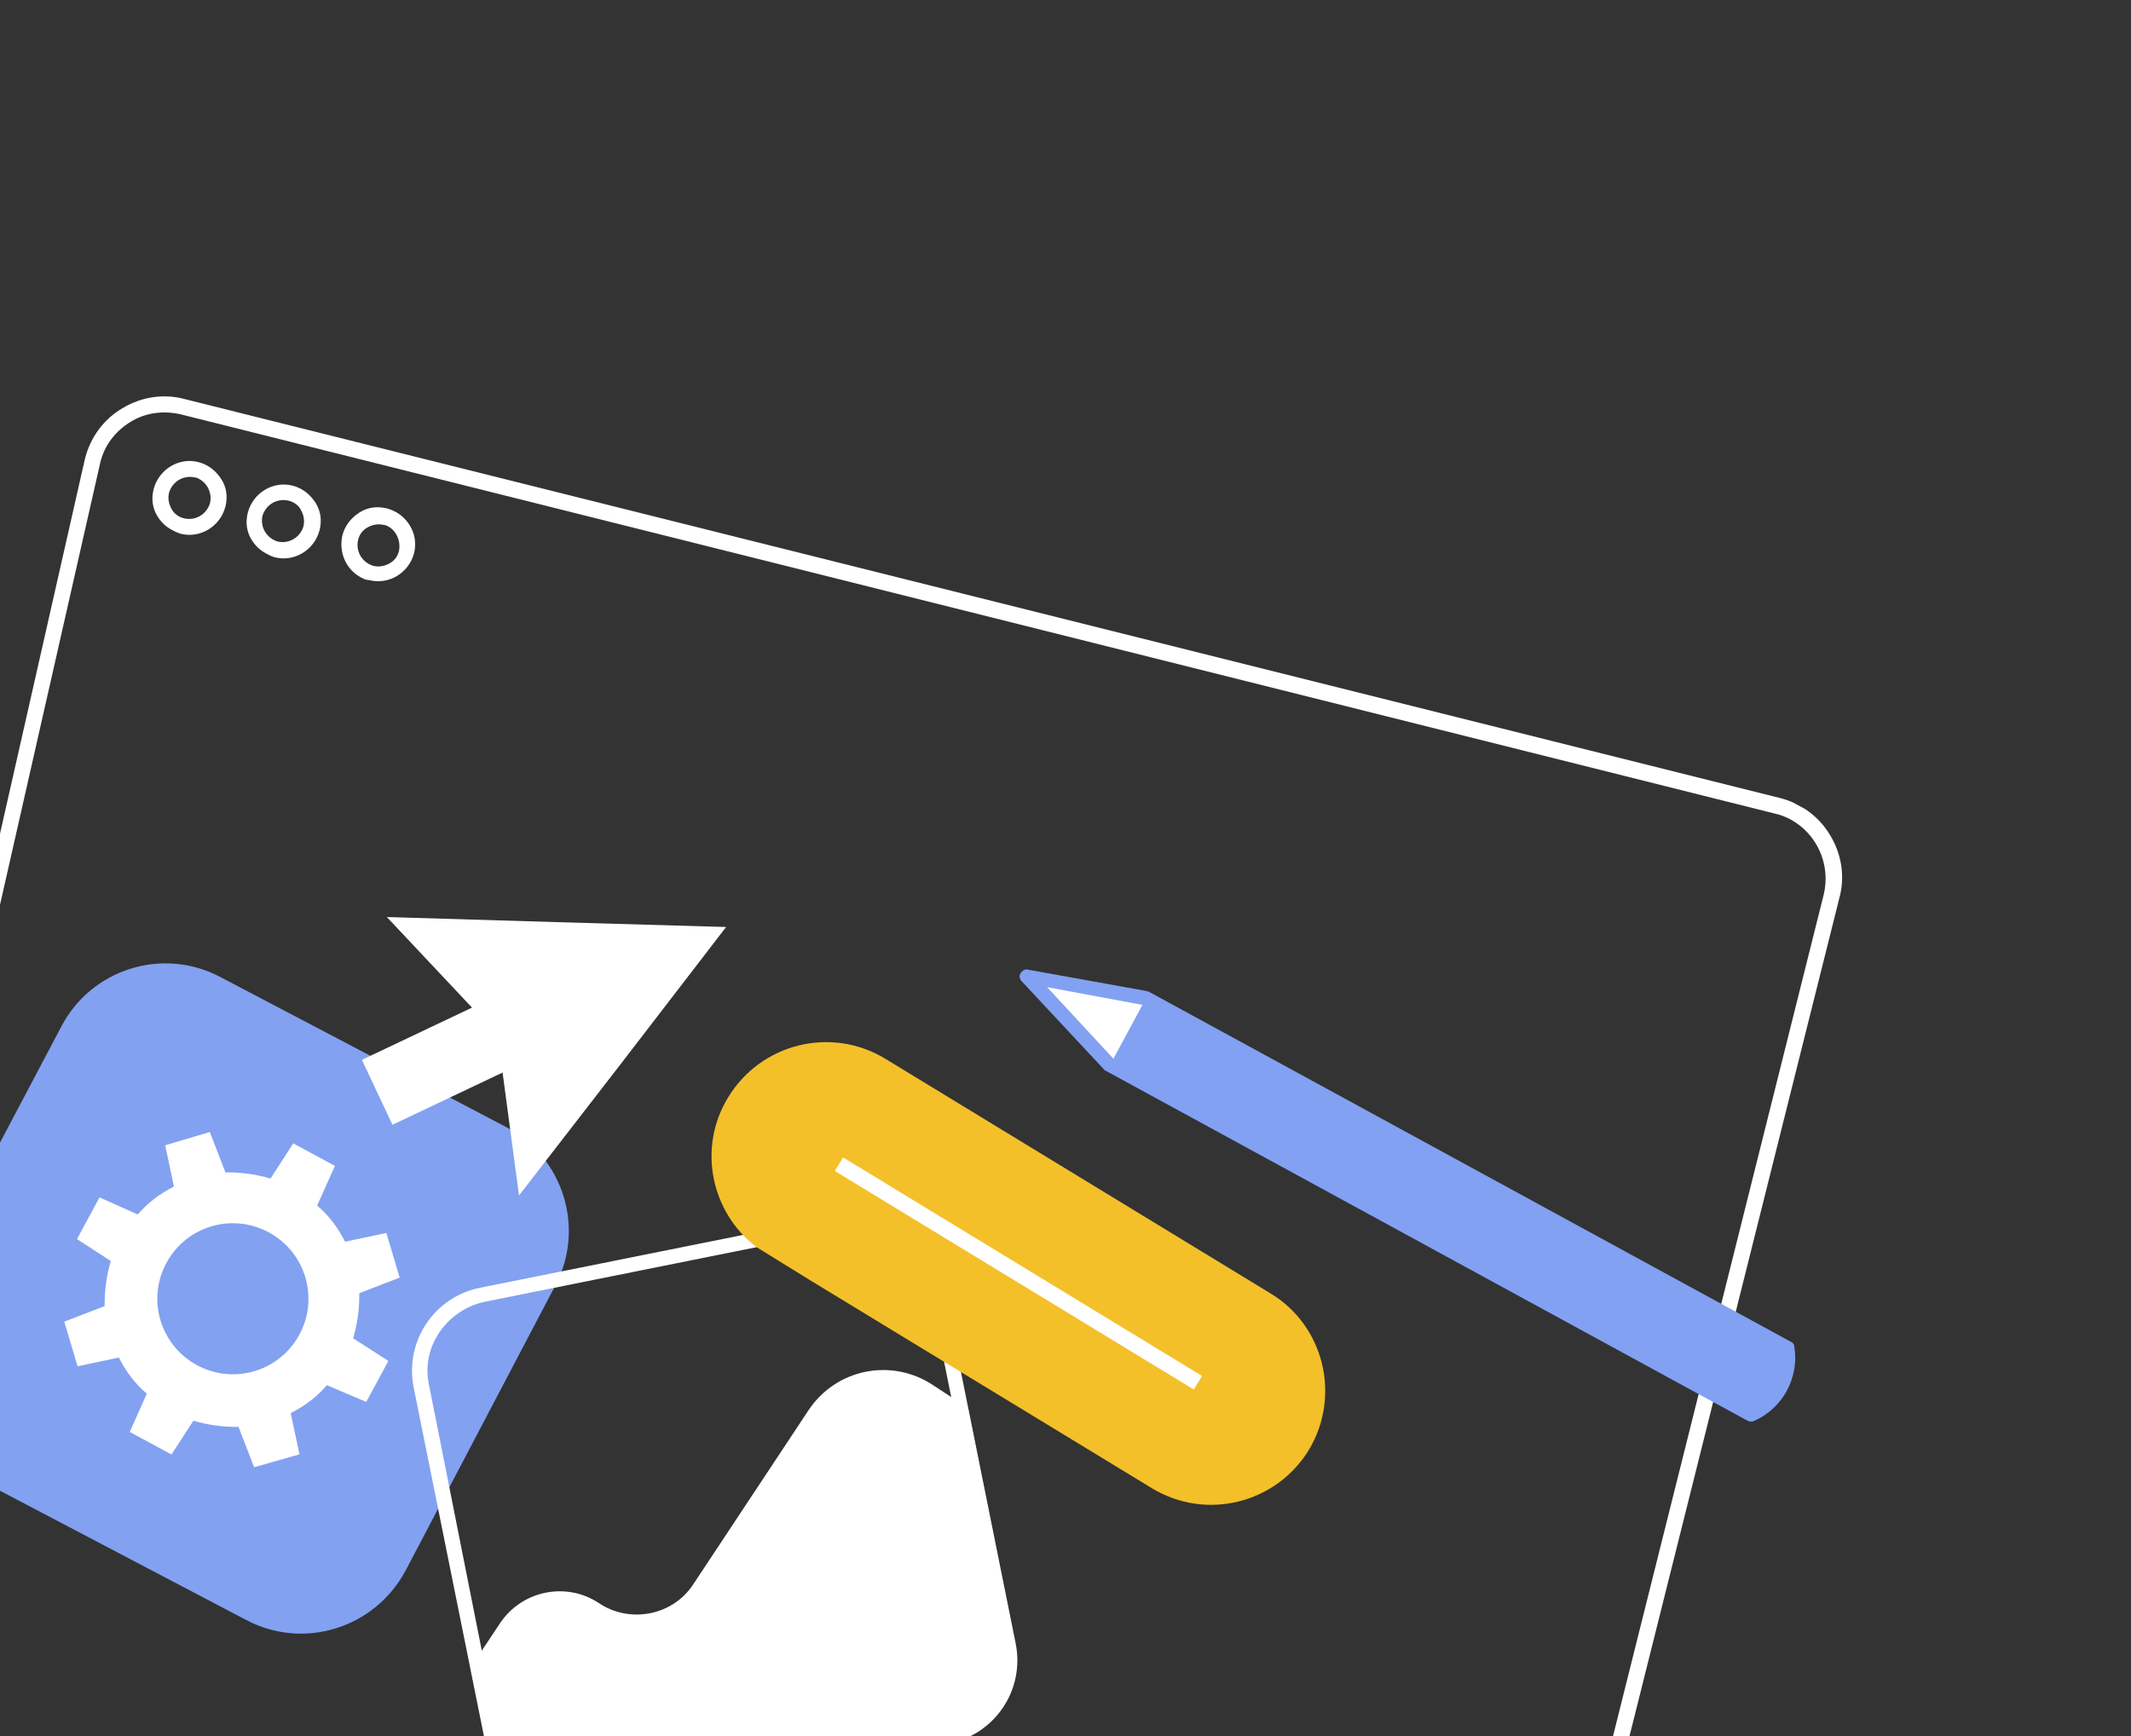 <svg width="362" height="295" viewBox="0 0 362 295" fill="none" xmlns="http://www.w3.org/2000/svg">
<rect x="0" y="0" width="362" height="295" fill="#333333" stroke="none"/>
<g clip-path="url(#clip0_370_295)">
<path d="M-23.883 293.601C-29.406 290.612 -32.437 284.164 -30.827 277.746L14.418 78.005C15.331 74.311 17.628 71.211 20.802 69.361C24.041 67.391 27.907 66.846 31.418 67.815L302.257 135.557C305.953 136.472 309.056 138.771 310.909 141.945C312.881 145.183 313.43 149.047 312.462 152.557L267.152 333.557C266.24 337.251 263.942 340.351 260.768 342.201C257.529 344.171 253.664 344.717 250.152 343.748L-20.686 294.865C-21.777 294.585 -22.922 294.12 -23.883 293.601ZM304.155 139.221C303.315 138.767 302.409 138.432 301.439 138.217L30.785 70.419C27.754 69.71 24.749 70.1 22.195 71.665C19.64 73.231 17.732 75.61 17.024 78.64L-28.286 278.5C-28.993 281.529 -28.601 284.534 -27.034 287.088C-25.466 289.642 -22.965 291.616 -20.053 292.26L250.721 341.263C253.752 341.972 256.757 341.582 259.311 340.017C261.865 338.452 263.839 335.952 264.481 333.043L309.791 152.042C311.057 146.833 308.598 141.625 304.155 139.221Z" fill="white"/>
<path d="M29.18 90.025C28.219 89.505 27.389 88.746 26.808 87.811C25.877 86.376 25.685 84.722 26.104 83.087C27.006 79.698 30.43 77.673 33.702 78.512C35.337 78.932 36.648 79.951 37.58 81.386C38.511 82.82 38.702 84.475 38.283 86.109C37.381 89.499 33.957 91.524 30.686 90.685C30.02 90.48 29.54 90.22 29.18 90.025ZM33.854 81.386C33.614 81.256 33.374 81.126 33.069 81.117C31.128 80.687 29.259 81.847 28.71 83.722C28.496 84.691 28.651 85.551 29.112 86.421C29.573 87.291 30.349 87.865 31.319 88.08C33.26 88.51 35.129 87.35 35.678 85.475C35.892 84.505 35.736 83.645 35.275 82.776C34.87 82.091 34.334 81.646 33.854 81.386Z" fill="white"/>
<path d="M45.176 94.026C44.215 93.507 43.385 92.747 42.804 91.812C41.873 90.378 41.681 88.723 42.1 87.088C43.003 83.699 46.426 81.674 49.698 82.513C51.333 82.933 52.644 83.953 53.576 85.387C54.507 86.822 54.698 88.476 54.279 90.111C53.377 93.5 49.953 95.525 46.682 94.686C46.137 94.546 45.656 94.286 45.176 94.026ZM49.85 85.388C49.61 85.258 49.37 85.128 48.945 85.053C47.004 84.623 45.135 85.783 44.586 87.658C44.157 89.598 45.319 91.467 47.195 92.016C49.136 92.446 51.005 91.286 51.553 89.411C51.768 88.442 51.612 87.582 51.151 86.712C50.866 86.092 50.45 85.712 49.85 85.388Z" fill="white"/>
<path d="M61.292 98.093C58.771 96.728 57.518 93.879 58.161 90.97C58.58 89.335 59.599 88.025 61.033 87.095C62.468 86.165 64.123 85.975 65.759 86.395C69.15 87.299 71.178 90.723 70.341 93.992C69.438 97.382 66.014 99.407 62.743 98.567C62.133 98.547 61.773 98.353 61.292 98.093ZM65.966 89.454C65.726 89.324 65.486 89.194 65.181 89.184C64.21 88.969 63.35 89.124 62.481 89.585C61.611 90.044 61.036 90.819 60.822 91.789C60.394 93.729 61.555 95.598 63.431 96.148C64.401 96.363 65.261 96.207 66.131 95.747C67.001 95.287 67.576 94.512 67.79 93.543C68.088 91.843 67.287 90.168 65.966 89.454Z" fill="white"/>
<path d="M41.847 275.26L-6.746 249.745C-16.537 244.603 -20.242 232.516 -15.169 222.853L10.447 174.359C15.585 164.576 27.675 160.88 37.345 165.957L85.939 191.473C95.729 196.615 99.434 208.701 94.361 218.365L68.865 266.923C63.607 276.641 51.638 280.403 41.847 275.26Z" fill="#82A1F0"/>
<path d="M62.211 238.196L65.976 231.237L59.992 227.379C60.745 224.839 61.073 222.225 61.031 219.72L67.895 217.075L65.634 209.492L58.624 210.973C57.417 208.614 55.895 206.549 53.873 204.835L56.898 198.096L49.814 194.263L45.958 200.243C43.417 199.488 40.801 199.159 38.296 199.199L35.645 192.336L28.061 194.592L29.546 201.6C27.187 202.805 25.123 204.325 23.409 206.345L16.906 203.447L13.076 210.526L18.82 214.254C18.067 216.793 17.738 219.408 17.78 221.912L10.916 224.558L13.178 232.141L20.188 230.66C21.395 233.019 22.917 235.083 24.938 236.798L22.043 243.297L29.127 247.129L32.853 241.39C35.394 242.144 38.01 242.474 40.515 242.434L43.166 249.296L50.871 247.106L49.385 240.098C51.745 238.892 53.809 237.372 55.522 235.353L62.211 238.196ZM33.461 231.947C27.217 228.569 24.901 220.801 28.276 214.562C31.652 208.323 39.422 206.012 45.665 209.39C51.909 212.769 54.225 220.536 50.85 226.775C47.474 233.015 39.705 235.325 33.461 231.947Z" fill="white"/>
<path d="M303.668 229.085L194.66 169.633L174.446 165.989L188.428 180.97L297.437 240.422C301.827 238.33 304.359 233.758 303.668 229.085Z" fill="white"/>
<path d="M303.674 229.085L194.665 169.633L188.591 180.895L297.599 240.347C301.833 238.33 304.365 233.757 303.674 229.085Z" fill="#82A1F2"/>
<path d="M297.074 241.464C296.958 241.423 296.958 241.423 296.842 241.382L187.834 181.929C187.718 181.888 187.602 181.847 187.527 181.691L173.545 166.71C173.164 166.314 173.096 165.769 173.376 165.348C173.656 164.926 174.167 164.586 174.63 164.75L194.844 168.394C194.96 168.435 195.076 168.476 195.191 168.517L304.2 227.969C304.547 228.092 304.813 228.447 304.806 228.835C305.68 234.093 302.786 239.319 298.007 241.404C297.694 241.553 297.421 241.587 297.074 241.464ZM189.191 179.936L297.587 238.911C300.921 237.226 302.894 233.497 302.495 229.84L194.14 170.749L177.878 167.724L189.191 179.936Z" fill="#82A1F2"/>
<path d="M150.221 209.443C154.076 210.917 156.822 214.241 157.72 218.197L170.108 279.663C170.762 282.856 170.113 285.953 168.297 288.604C166.48 291.254 163.791 293.036 160.713 293.733L99.219 306.083C97.021 306.581 94.695 306.36 92.592 305.557C88.737 304.083 85.991 300.759 85.093 296.803L72.867 235.265C72.213 232.072 72.861 228.975 74.678 226.324C76.494 223.674 79.184 221.892 82.262 221.195L143.755 208.845C145.792 208.419 148.118 208.64 150.221 209.443ZM151.114 207.109C148.66 206.171 145.939 205.933 143.067 206.441L81.574 218.792C73.748 220.349 68.711 227.923 70.273 235.745L82.66 297.211C83.669 302.279 87.143 306.15 91.7 307.891C94.153 308.829 96.874 309.067 99.746 308.559L161.239 296.208C169.065 294.651 174.102 287.077 172.54 279.255L160.153 217.789C159.144 212.721 155.553 208.806 151.114 207.109Z" fill="white"/>
<path d="M82.777 297.255L79.935 283.324L84.973 275.751C88.695 270.216 96.243 268.686 101.782 272.409C107.015 275.881 114.24 274.496 117.712 269.267L137.361 239.582C142.059 232.547 151.482 230.664 158.523 235.362L164.413 239.22L172.423 279.21C173.986 287.032 168.948 294.606 161.122 296.164L99.629 308.514C91.92 310.116 84.34 305.078 82.777 297.255Z" fill="white"/>
<path d="M88.168 203.118L105.794 180.331L123.346 157.504L94.567 156.677L65.715 155.811L80.183 171.2L61.477 180.076L66.669 191.108L85.375 182.232L88.168 203.118Z" fill="white"/>
<path d="M215.818 219.752L150.42 179.907C141.24 174.308 129.313 177.24 123.713 186.412C118.45 194.958 120.747 205.968 128.501 211.888L137.772 217.616L195.647 252.837C204.826 258.435 216.754 255.503 222.354 246.331C227.843 237.14 224.907 225.22 215.818 219.752Z" fill="#F3C02A"/>
<path d="M143.216 196.655L141.812 198.958L202.792 236.087L204.195 233.784L143.216 196.655Z" fill="white"/>
</g>
<defs>
<clipPath id="clip0_370_295">
<rect width="351.26" height="282.794" fill="white" transform="translate(52.57) rotate(28.415)"/>
</clipPath>
</defs>
</svg>
